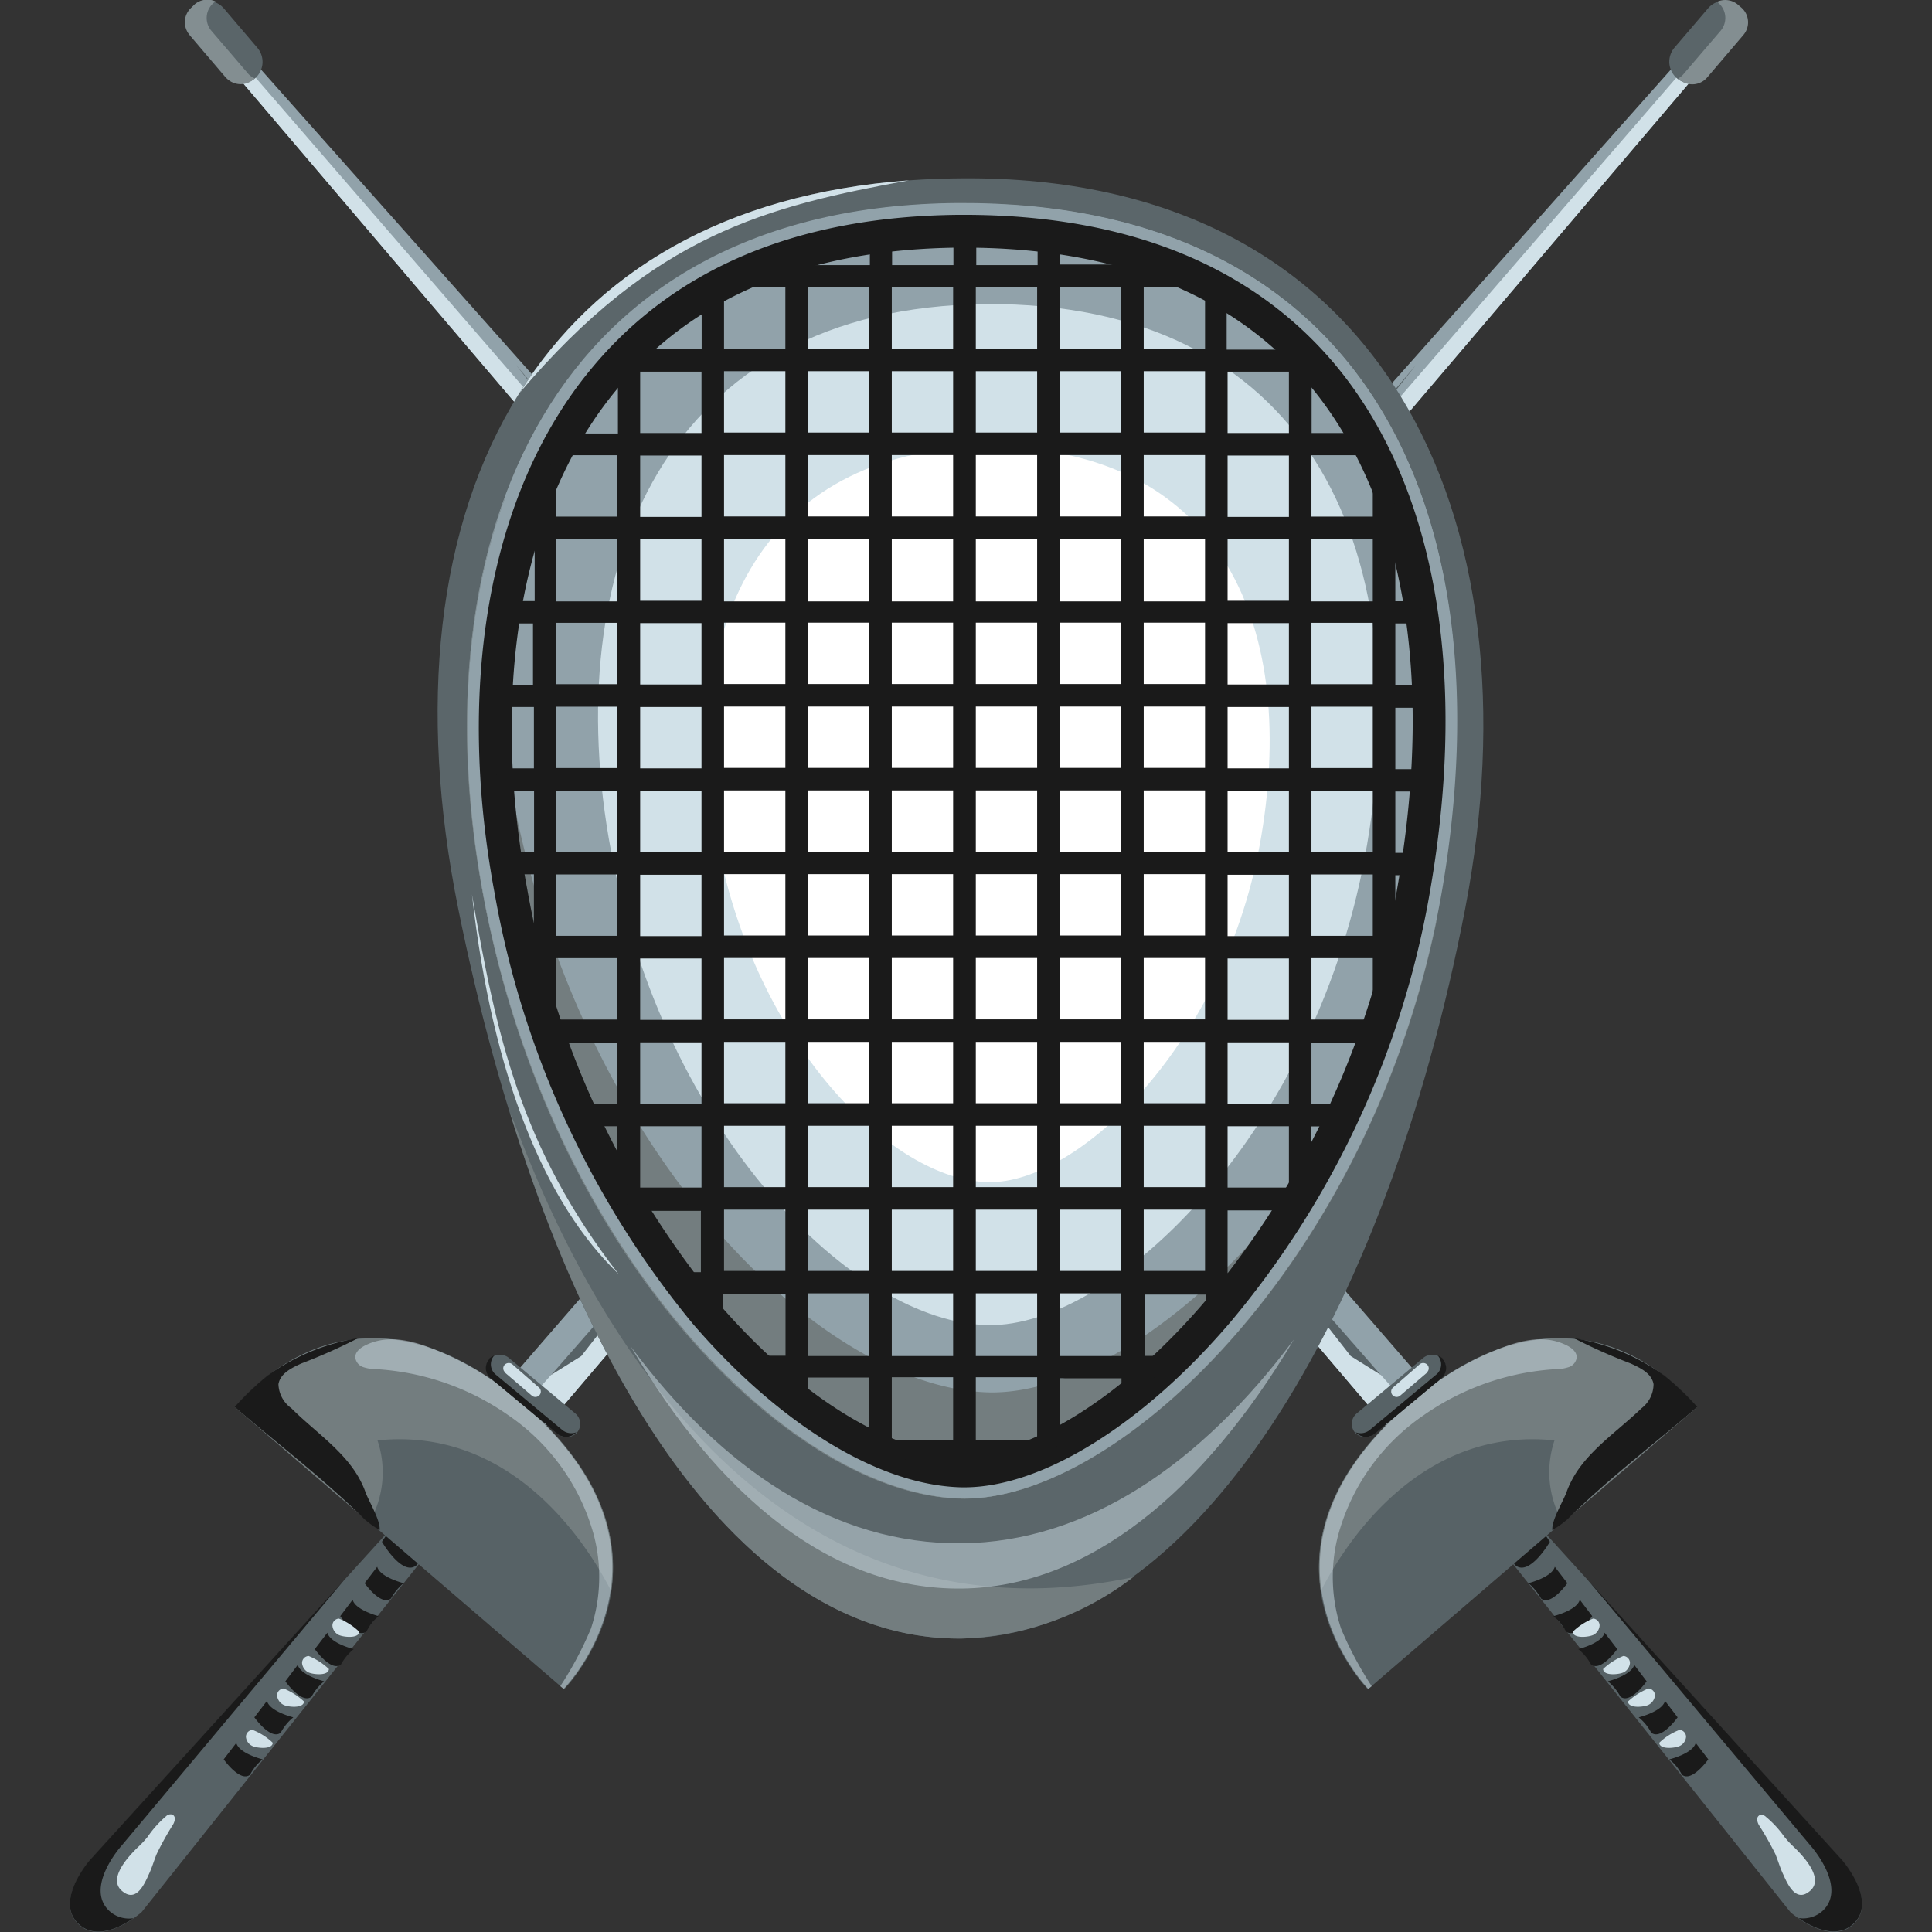 <svg class="S" xmlns="http://www.w3.org/2000/svg" viewBox="0 0 126 126"><rect x="0" y="0" width="126" height="126" fill="#333333" stroke="none"/><g id="Layer_4" data-name="Layer 4"><path d="M97.16,100.1l19.61,24.61s2.57,2.28,4.13.77-.77-4.15-.77-4.15L98.91,97.93Z" style="fill:#576266"/><path d="M120.13,121.3,103.52,103l14.61,17.43s2.33,2.64.77,4.16a1.89,1.89,0,0,1-1.6.5c.84.58,2.47,1.44,3.6.35C122.46,123.94,120.13,121.3,120.13,121.3Z" style="fill:#1a1a1a"/><path d="M99.68,103.25s1.53-.38,1.72-1.07l.82,1.07s-1.07,1.52-1.72,1A3.51,3.51,0,0,0,99.68,103.25Z" style="fill:#1a1a1a"/><path d="M97.6,100.37s2.14-.52,2.33-1.55l1.15,1.73s-1.37,2.37-2.3,1.49A5.75,5.75,0,0,0,97.6,100.37Z" style="fill:#1a1a1a"/><path d="M101.31,105.4s1.53-.37,1.72-1.07l.81,1.07s-1.07,1.52-1.71,1A3.51,3.51,0,0,0,101.31,105.4Z" style="fill:#1a1a1a"/><path d="M102.93,107.55s1.53-.37,1.72-1.07l.82,1.07s-1.07,1.52-1.71,1A3.3,3.3,0,0,0,102.93,107.55Z" style="fill:#1a1a1a"/><path d="M104.86,109.65s1.53-.38,1.72-1.07l.81,1.07s-1.07,1.52-1.71,1A3.38,3.38,0,0,0,104.86,109.65Z" style="fill:#1a1a1a"/><path d="M106.87,112s1.53-.37,1.72-1.07l.82,1.07s-1.07,1.52-1.72,1A3.24,3.24,0,0,0,106.87,112Z" style="fill:#1a1a1a"/><polygon points="13.99 3.24 91.68 94.52 94.62 92.13 84.9 80.92 84.41 80.99 83.49 79.29 14.66 1.88 13.99 3.24" style="fill:#91a2aa"/><polygon points="13.99 3.24 91.68 94.52 93.29 93.3 83.21 81.98 14.48 2.53 13.99 3.24" style="fill:#d1e1e8"/><path d="M12.6.39h0a1.43,1.43,0,0,1,2,.16l2.18,2.56a1.42,1.42,0,0,1-.15,2h0a1.43,1.43,0,0,1-2-.16L12.45,2.39A1.42,1.42,0,0,1,12.6.39Z" style="fill:#5a6569"/><path d="M16.17,4.79,13.78,2a1.29,1.29,0,0,1,.14-1.8l.13-.11a1.28,1.28,0,0,0-1.34.18L12.5.48a1.27,1.27,0,0,0-.14,1.79l2.37,2.78a1.28,1.28,0,0,0,1.8.13l.09-.07A1.12,1.12,0,0,1,16.17,4.79Z" style="fill:#838e91"/><path d="M89.21,110.17l21.4-18.4s-7.38-10-18.75-.2S89.21,110.17,89.21,110.17Z" style="fill:#576266"/><path d="M91.89,91.57c-5.28,4.53-6.24,8.85-5.75,12.19,1.88-3.67,6.8-10.7,15.24-9.82a6.52,6.52,0,0,0,.54,5.35l8.73-7.49S103.27,81.79,91.89,91.57Z" style="fill:#737d7f"/><path d="M102.44,96.67a5.42,5.42,0,0,0-.26.6c-.22.63-1,1.86-.94,2.52a6.77,6.77,0,0,0,1-.72c2.63-2.62,5.64-4.89,8.45-7.31a16.58,16.58,0,0,0-2.14-2.05,14.06,14.06,0,0,0-5.91-2.44,36,36,0,0,0,3.7,1.65c.64.29,1.38.65,1.5,1.35a2,2,0,0,1-.78,1.57C105.43,93.41,103.4,94.71,102.44,96.67Z" style="fill:#1a1a1a"/><path d="M92.86,92.29a16.75,16.75,0,0,1,8.66-3,2.52,2.52,0,0,0,.82-.14.76.76,0,0,0,.49-.63c0-.37-.35-.63-.68-.79-1.65-.81-3.43-.18-5,.49a19.48,19.48,0,0,0-5.22,3.33c-11.37,9.77-2.69,18.6-2.69,18.6l.22-.18a23.2,23.2,0,0,1-2-3.76,10.79,10.79,0,0,1-.19-6.09A13.9,13.9,0,0,1,92.86,92.29Z" style="fill:#d1e1e8;opacity:0.5;isolation:isolate"/><path d="M94,89.89l-4.36,3.62a.92.92,0,0,1-1.27-.08h0a.88.88,0,0,1,.09-1.23h0l4.35-3.63a.93.93,0,0,1,1.28.08h0a.88.88,0,0,1-.09,1.23Z" style="fill:#576266"/><path d="M93.08,89.51,91.34,91a.36.36,0,0,1-.51,0h0a.35.35,0,0,1,0-.49h0L92.56,89a.37.37,0,0,1,.52,0h0a.34.34,0,0,1,0,.48Z" style="fill:#d1e1e8"/><path d="M116.37,119.79a6.2,6.2,0,0,0,.55.6c.63.59,2.07,2.09,1.15,2.91s-1.46-.35-1.78-1.07c-.2-.42-.33-.88-.5-1.3a19.52,19.52,0,0,0-1.07-1.89.86.86,0,0,1-.12-.35.3.3,0,0,1,.16-.31.42.42,0,0,1,.41.11A6.72,6.72,0,0,1,116.37,119.79Z" style="fill:#d1e1e8"/><path d="M94.13,88.64a1,1,0,0,0-.36-.23.86.86,0,0,1-.08,1.22l0,0-4.36,3.63a.93.93,0,0,1-.92.15h0a.92.92,0,0,0,1.27.08L94,89.89a.87.87,0,0,0,.11-1.23Z" style="fill:#1a1a1a"/><polygon points="57.56 49.61 75.26 70.57 64.37 58.17 57.56 49.61" style="fill:#576266"/><polygon points="44.1 35.06 52.78 45.42 47.36 39.36 44.1 35.06" style="fill:#576266"/><polygon points="33.67 23.82 47.44 40.07 39.78 31.57 33.67 23.82" style="fill:#576266"/><polygon points="80.94 79.29 88.09 88.44 90.06 89.67 80.94 79.29" style="fill:#576266"/><path d="M107.5,110.12a.45.45,0,0,1,.43.47h0a.77.77,0,0,1-.39.58c-.24.15-1.33.29-1.37-.2A4.44,4.44,0,0,1,107.5,110.12Z" style="fill:#d1e1e8"/><path d="M108.87,114.74s1.53-.37,1.72-1.07l.82,1.07s-1.07,1.52-1.72,1A3.13,3.13,0,0,0,108.87,114.74Z" style="fill:#1a1a1a"/><path d="M109.53,112.82a.45.45,0,0,1,.43.46h0a.72.72,0,0,1-.38.57c-.25.15-1.34.29-1.37-.19A3.94,3.94,0,0,1,109.53,112.82Z" style="fill:#d1e1e8"/><path d="M105.87,108a.45.45,0,0,1,.43.47h0a.76.76,0,0,1-.38.58c-.25.15-1.34.29-1.37-.2A4.27,4.27,0,0,1,105.87,108Z" style="fill:#d1e1e8"/><path d="M103.9,105.56a.45.45,0,0,1,.42.47h0a.74.74,0,0,1-.38.58c-.25.15-1.34.29-1.37-.19A4.06,4.06,0,0,1,103.9,105.56Z" style="fill:#d1e1e8"/><path d="M28.84,100.1,9.23,124.71s-2.57,2.28-4.13.77.77-4.15.77-4.15l21.22-23.4Z" style="fill:#576266"/><path d="M5.87,121.3,22.48,103,7.87,120.44s-2.33,2.64-.77,4.16a1.89,1.89,0,0,0,1.6.5c-.84.58-2.47,1.44-3.6.35C3.54,123.94,5.87,121.3,5.87,121.3Z" style="fill:#1a1a1a"/><path d="M26.32,103.25s-1.53-.38-1.72-1.07l-.82,1.07s1.07,1.52,1.72,1A3.51,3.51,0,0,1,26.32,103.25Z" style="fill:#1a1a1a"/><path d="M28.4,100.37s-2.14-.52-2.33-1.55l-1.16,1.73s1.37,2.37,2.3,1.49A5.6,5.6,0,0,1,28.4,100.37Z" style="fill:#1a1a1a"/><path d="M24.69,105.4S23.16,105,23,104.33l-.81,1.07s1.07,1.52,1.71,1A3.51,3.51,0,0,1,24.69,105.4Z" style="fill:#1a1a1a"/><path d="M23.07,107.55s-1.53-.37-1.72-1.07l-.82,1.07s1.07,1.52,1.71,1A3.3,3.3,0,0,1,23.07,107.55Z" style="fill:#1a1a1a"/><path d="M21.14,109.65s-1.53-.38-1.72-1.07l-.81,1.07s1.07,1.52,1.71,1A3.38,3.38,0,0,1,21.14,109.65Z" style="fill:#1a1a1a"/><path d="M19.13,112s-1.53-.37-1.72-1.07L16.59,112s1.07,1.52,1.72,1A3.24,3.24,0,0,1,19.13,112Z" style="fill:#1a1a1a"/><polygon points="112.01 3.24 34.32 94.52 31.38 92.13 41.1 80.92 41.59 80.99 42.51 79.29 111.33 1.88 112.01 3.24" style="fill:#91a2aa"/><polygon points="112.01 3.24 34.32 94.52 32.71 93.3 42.79 81.98 111.52 2.53 112.01 3.24" style="fill:#d1e1e8"/><path d="M109.36,5.1h0a1.42,1.42,0,0,1-.15-2L111.39.55a1.41,1.41,0,0,1,2-.16h0a1.41,1.41,0,0,1,.16,2l-2.19,2.55A1.41,1.41,0,0,1,109.36,5.1Z" style="fill:#5a6569"/><path d="M109.83,4.79,112.22,2a1.29,1.29,0,0,0-.14-1.8L112,.11a1.28,1.28,0,0,1,1.35.2l.21.18a1.27,1.27,0,0,1,.14,1.79l-2.37,2.78a1.28,1.28,0,0,1-1.8.13l-.08-.07A1.37,1.37,0,0,0,109.83,4.79Z" style="fill:#838e91"/><path d="M36.79,110.17l-21.4-18.4s7.38-10,18.75-.2S36.79,110.17,36.79,110.17Z" style="fill:#576266"/><path d="M34.11,91.57c5.28,4.53,6.24,8.85,5.75,12.19-1.88-3.67-6.8-10.7-15.24-9.82a6.52,6.52,0,0,1-.54,5.35L15.35,91.8S22.73,81.79,34.11,91.57Z" style="fill:#737d7f"/><path d="M23.56,96.67a5.42,5.42,0,0,1,.26.6c.22.63,1,1.86.94,2.52a6.77,6.77,0,0,1-1-.72c-2.63-2.62-5.64-4.89-8.45-7.31a16.58,16.58,0,0,1,2.14-2.05,14.06,14.06,0,0,1,5.91-2.44,36,36,0,0,1-3.7,1.65c-.64.29-1.38.65-1.5,1.35A2,2,0,0,0,19,91.84C20.57,93.41,22.6,94.71,23.56,96.67Z" style="fill:#1a1a1a"/><path d="M33.14,92.29a16.75,16.75,0,0,0-8.66-3,2.52,2.52,0,0,1-.82-.14.76.76,0,0,1-.49-.63c0-.37.35-.63.68-.79,1.65-.81,3.43-.18,5,.49a19.48,19.48,0,0,1,5.22,3.33c11.37,9.77,2.69,18.6,2.69,18.6l-.22-.18a23.2,23.2,0,0,0,2-3.76,10.79,10.79,0,0,0,.19-6.09A13.9,13.9,0,0,0,33.14,92.29Z" style="fill:#d1e1e8;opacity:0.5;isolation:isolate"/><path d="M32,89.89l4.36,3.62a.92.92,0,0,0,1.27-.08h0a.88.88,0,0,0-.09-1.23h0l-4.34-3.63a.93.93,0,0,0-1.28.08h0A.88.88,0,0,0,32,89.87Z" style="fill:#576266"/><path d="M32.92,89.51,34.66,91a.36.36,0,0,0,.51,0h0a.35.35,0,0,0,0-.49h0L33.44,89a.37.37,0,0,0-.52,0h0a.34.34,0,0,0,0,.48Z" style="fill:#d1e1e8"/><path d="M9.63,119.79a6.2,6.2,0,0,1-.55.6c-.63.59-2.07,2.09-1.15,2.91s1.46-.35,1.78-1.07c.2-.42.33-.88.5-1.3A19.52,19.52,0,0,1,11.28,119a.86.86,0,0,0,.12-.35.3.3,0,0,0-.16-.31.42.42,0,0,0-.41.11A6.72,6.72,0,0,0,9.63,119.79Z" style="fill:#d1e1e8"/><path d="M31.87,88.64a1,1,0,0,1,.36-.23.86.86,0,0,0,.08,1.22l0,0,4.36,3.63a.93.93,0,0,0,.92.15h0a.92.92,0,0,1-1.27.08L32,89.89a.87.87,0,0,1-.11-1.23Z" style="fill:#1a1a1a"/><polygon points="68.44 49.61 50.74 70.57 61.63 58.17 68.44 49.61" style="fill:#576266"/><polygon points="81.9 35.06 73.22 45.42 78.63 39.36 81.9 35.06" style="fill:#576266"/><polygon points="92.33 23.82 78.56 40.07 86.22 31.57 92.33 23.82" style="fill:#576266"/><polygon points="45.06 79.29 37.91 88.44 35.94 89.67 45.06 79.29" style="fill:#576266"/><path d="M18.5,110.12a.45.45,0,0,0-.43.47h0a.77.77,0,0,0,.39.58c.24.15,1.33.29,1.37-.2A4.44,4.44,0,0,0,18.5,110.12Z" style="fill:#d1e1e8"/><path d="M17.13,114.74s-1.53-.37-1.72-1.07l-.82,1.07s1.07,1.52,1.72,1A3.13,3.13,0,0,1,17.13,114.74Z" style="fill:#1a1a1a"/><path d="M16.47,112.82a.45.45,0,0,0-.43.46h0a.72.72,0,0,0,.38.57c.25.15,1.34.29,1.37-.19A3.94,3.94,0,0,0,16.47,112.82Z" style="fill:#d1e1e8"/><path d="M20.13,108a.45.45,0,0,0-.43.47h0a.76.76,0,0,0,.38.58c.25.15,1.34.29,1.37-.2A4.27,4.27,0,0,0,20.13,108Z" style="fill:#d1e1e8"/><path d="M22.1,105.56a.45.45,0,0,0-.42.47h0a.74.74,0,0,0,.38.58c.25.15,1.34.29,1.37-.19A4.06,4.06,0,0,0,22.1,105.56Z" style="fill:#d1e1e8"/><path d="M95.56,59.24C90.4,86,77.86,106.68,62.72,106.86c-15.87.18-27.5-21.12-32.84-47.62C24.6,33,34.81,11.81,62.72,11.63,90.27,11.4,100.45,33.7,95.56,59.24Z" style="fill:#5b666a"/><path d="M94,58C90,81.69,73.12,97.9,62.72,97.73,51.6,97.55,35.91,81.86,31.53,58.48s4.38-45.08,31-45.24C88.83,13.11,98.31,33,94,58Z" style="fill:#91a2aa"/><path d="M33.29,72.67C39.46,92.58,49.66,107,62.73,106.86a19.26,19.26,0,0,0,11.17-4C44.49,109.05,34.11,73.84,33.29,72.67Z" style="fill:#737d7f"/><path d="M59.3,11.76c-12.08.88-20.48,6-25.41,13.86C42.67,15.27,50,13.46,59.3,11.76Z" style="fill:#d1e1e8"/><path d="M30.78,58.34c1.35,12,4.82,20.19,9.56,24.75C33.93,74.8,32.39,67.59,30.78,58.34Z" style="fill:#d1e1e8"/><path d="M64.55,90.81c-11.13-.23-26.81-15.88-31.19-39.23a54.89,54.89,0,0,1-.42-19.13c-2.79,7.57-3.21,16.69-1.4,26.06C35.92,81.86,51.6,97.56,62.73,97.74c10.12.16,26.39-15.17,31-37.85C87.61,78.69,73.59,90.94,64.55,90.81Z" style="fill:#737d7f"/><path d="M62.73,100.65c-8.35.08-15.64-4.82-21.6-12.84,5.76,9.78,13.06,15.89,21.59,15.79,8.26-.09,15.75-6.3,21.68-16.26C78.28,95.55,70.85,100.56,62.73,100.65Z" style="fill:#d1e1e8;opacity:0.5;isolation:isolate"/><path d="M89.16,55.07C86,73.77,72.63,86.56,64.46,86.42c-8.78-.14-21.15-12.51-24.61-30.92S43.31,20,64.32,19.83C85,19.71,92.5,35.37,89.16,55.07Z" style="fill:#d1e1e8"/><path d="M62.55,13.27c-26.63.16-35.38,22-31,45.24s20.08,39,31.2,39.22C73.12,97.9,90,81.68,94.06,58,98.31,33,88.83,13.11,62.55,13.27ZM92.26,57.65A58.28,58.28,0,0,1,79.49,85.47C74,91.93,67.63,95.93,62.88,95.93h-.13c-5.1-.11-11.34-4-16.76-10.3A59.64,59.64,0,0,1,33.33,58.17c-2.54-13.51-.34-25.68,6-33.37,5.27-6.42,13.08-9.63,23.23-9.72h.3c10.26,0,18.12,3.14,23.34,9.32C92.48,31.86,94.64,43.66,92.26,57.65Z" style="fill:#91a2aa"/><path d="M82.26,54.52C80,68,70.36,77.19,64.47,77.1c-6.32-.11-15.22-9-17.7-22.26s2.48-25.58,17.6-25.68C79.27,29.08,84.65,40.34,82.26,54.52Z" style="fill:#fff"/><path d="M62.75,95.93c-5.1-.11-11.34-4-16.76-10.3A59.64,59.64,0,0,1,33.33,58.17c-2.54-13.51-.34-25.68,6-33.37,5.27-6.42,13.08-9.63,23.23-9.72h.3c10.26,0,18.12,3.14,23.34,9.32,6.28,7.49,8.44,19.26,6.06,33.24A58.28,58.28,0,0,1,79.49,85.46C74,91.93,67.63,95.93,62.88,95.93Z" style="fill:none;stroke:#1a1a1a;stroke-miterlimit:10;stroke-width:2.14px"/><path d="M34.82,64.39c.43,1.49.92,3,1.45,4.38V68h4v4H37.59c.21.49.43,1,.66,1.45h2v4c.48.83,1,1.65,1.46,2.44v-.92h4v4H43.87l1.07,1.46h.77v.94l.22.27c.41.47.82.94,1.23,1.39V84.42h4.07v4H48.6c.52.51,1,1,1.57,1.46h1.07v.89a16.93,16.93,0,0,0,1.46,1.07v-2h4v4h-.84a19.19,19.19,0,0,0,3.52,1.45h2.79v.58h1.45v-.51h2.58A19.06,19.06,0,0,0,69.59,94h-.45V89.89h4v1.69c.49-.38,1-.76,1.46-1.17v-.52h.61c.53-.47,1-1,1.57-1.46H74.65v-4h4v2.14l.89-1,.57-.68v-.41h.34c.39-.48.77-1,1.14-1.45H80.06V78.94h4v.32c.5-.8,1-1.64,1.45-2.47V73.46h1.73L87.92,72H85.53V68h4c.54-1.52,1.07-3.07,1.46-4.63v-.83h.22c.12-.49.24-1,.35-1.46H91v-4h1.36c.08-.5.15-1,.23-1.46H91v-4h2c0-.49.08-1,.1-1.46H91v-4h2.14V44.66H91v-4h1.8c-.07-.49-.14-1-.23-1.45H91v-4h.69c-.14-.5-.29-1-.44-1.46H91V33a29.87,29.87,0,0,0-2.14-4.76H85.54v-4H86a23.13,23.13,0,0,0-2-2v.56h-4V19.23A26.52,26.52,0,0,0,76,17.29H74.59v-.54c-.48-.16-1-.3-1.46-.43v.93h-4V15.53l-1.46-.18v1.94h-4V15.15H62.18v2.14h-4V15.35l-1.45.18v1.76h-4v-.92c-.5.13-1,.28-1.46.43v.49H49.88a26.49,26.49,0,0,0-4.12,2v3.47h-4v-.49a25.31,25.31,0,0,0-1.9,2h.44v4H37a29.57,29.57,0,0,0-2.14,4.47v1h-.37c-.17.48-.32,1-.47,1.46h.85v4H33c-.09.48-.16,1-.24,1.46h2v4H32.38a14.08,14.08,0,0,1-.07,1.45h2.51v4H32.37a11.76,11.76,0,0,0,.09,1.45h2.37v4H32.9c.07.49.15,1,.23,1.46h1.69v4h-.88c.12.49.23,1,.36,1.45h.52Zm50.71-34.7h4v4h-4Zm0,5.46h4v4.07h-4Zm0,5.47h4v4h-4Zm0,5.47h4v4h-4Zm0,5.47h4v4h-4Zm0,5.47h4v4h-4Zm0,5.46h4v4h-4ZM80.06,24.24h4v4h-4Zm0,5.47h4v4h-4Zm0,5.47h4v4h-4Zm0,5.46h4v4h-4Zm0,5.47h4v4h-4Zm0,5.47h4v4h-4Zm0,5.47h4v4h-4Zm0,5.46h4v4h-4Zm0,5.47h4v4h-4Zm0,5.47h4v4h-4ZM74.59,18.74h4v4h-4Zm0,5.47h4v4h-4Zm0,5.47h4v4h-4Zm0,5.46h4v4.08h-4Zm0,5.47h4v4h-4Zm0,5.47h4v4h-4Zm0,5.47h4v4h-4Zm0,5.46h4v4h-4Zm0,5.47h4v4h-4Zm0,5.47h4v4h-4Zm0,5.47h4v4h-4Zm0,5.47h4v4h-4ZM69.11,18.74h4v4h-4Zm0,5.47h4v4h-4Zm0,5.47h4v4h-4Zm0,5.46h4v4.08h-4Zm0,5.47h4v4h-4Zm0,5.47h4v4h-4Zm0,5.47h4v4h-4Zm0,5.46h4v4h-4Zm0,5.47h4v4h-4Zm0,5.47h4v4h-4Zm0,5.47h4v4h-4Zm0,5.47h4v4h-4Zm0,5.46h4v4.09h-4ZM63.64,18.74h4v4h-4Zm0,5.47h4v4h-4Zm0,5.47h4v4h-4Zm0,5.46h4v4.08h-4Zm0,5.47h4v4h-4Zm0,5.47h4v4h-4Zm0,5.47h4v4h-4Zm0,5.46h4v4h-4Zm0,5.47h4v4h-4Zm0,5.47h4v4h-4Zm0,5.47h4v4h-4Zm0,5.47h4v4h-4Zm0,5.46h4v4.09h-4Zm0,5.47h4V93.9h-4ZM58.16,18.74h4v4h-4Zm0,5.47h4v4h-4Zm0,5.47h4v4h-4Zm0,5.46h4v4.08h-4Zm0,5.47h4v4h-4Zm0,5.47h4v4h-4Zm0,5.47h4v4h-4Zm0,5.46h4v4h-4Zm0,5.47h4v4h-4Zm0,5.47h4v4h-4Zm0,5.47h4v4h-4Zm0,5.47h4v4h-4Zm0,5.46h4v4.09h-4Zm0,5.47h4V93.9h-4ZM52.7,18.74h4v4h-4Zm0,5.47h4v4h-4Zm0,5.47h4v4h-4Zm0,5.46h4v4.08h-4Zm0,5.47h4v4h-4Zm0,5.47h4v4h-4Zm0,5.47h4v4h-4Zm0,5.46h4v4h-4Zm0,5.47h4v4h-4Zm0,5.47h4v4h-4Zm0,5.47h4v4h-4Zm0,5.47h4v4h-4Zm0,5.46h4v4.09h-4ZM47.22,18.74h4v4h-4Zm0,5.47h4v4h-4Zm0,5.47h4v4h-4Zm0,5.46h4v4.08h-4Zm0,5.47h4v4h-4Zm0,5.47h4v4h-4Zm0,5.47h4v4h-4Zm0,5.46h4v4h-4Zm0,5.47h4v4h-4Zm0,5.47h4v4h-4Zm0,5.47h4v4h-4Zm0,5.47h4v4h-4ZM41.75,24.24h4v4h-4Zm0,5.47h4v4h-4Zm0,5.47h4v4h-4Zm0,5.46h4v4h-4Zm0,5.47h4v4h-4Zm0,5.47h4v4h-4Zm0,5.47h4v4h-4Zm0,5.46h4v4h-4Zm0,5.47h4v4h-4Zm0,5.47h4v4h-4Zm-5.5-43.76h4v4h-4Zm0,5.46h4v4.07h-4Zm0,5.47h4v4h-4Zm0,5.47h4v4h-4Zm0,5.47h4v4h-4Zm0,5.47h4v4h-4Zm0,5.46h4v4h-4Z" style="fill:#1a1a1a"/></g></svg>
